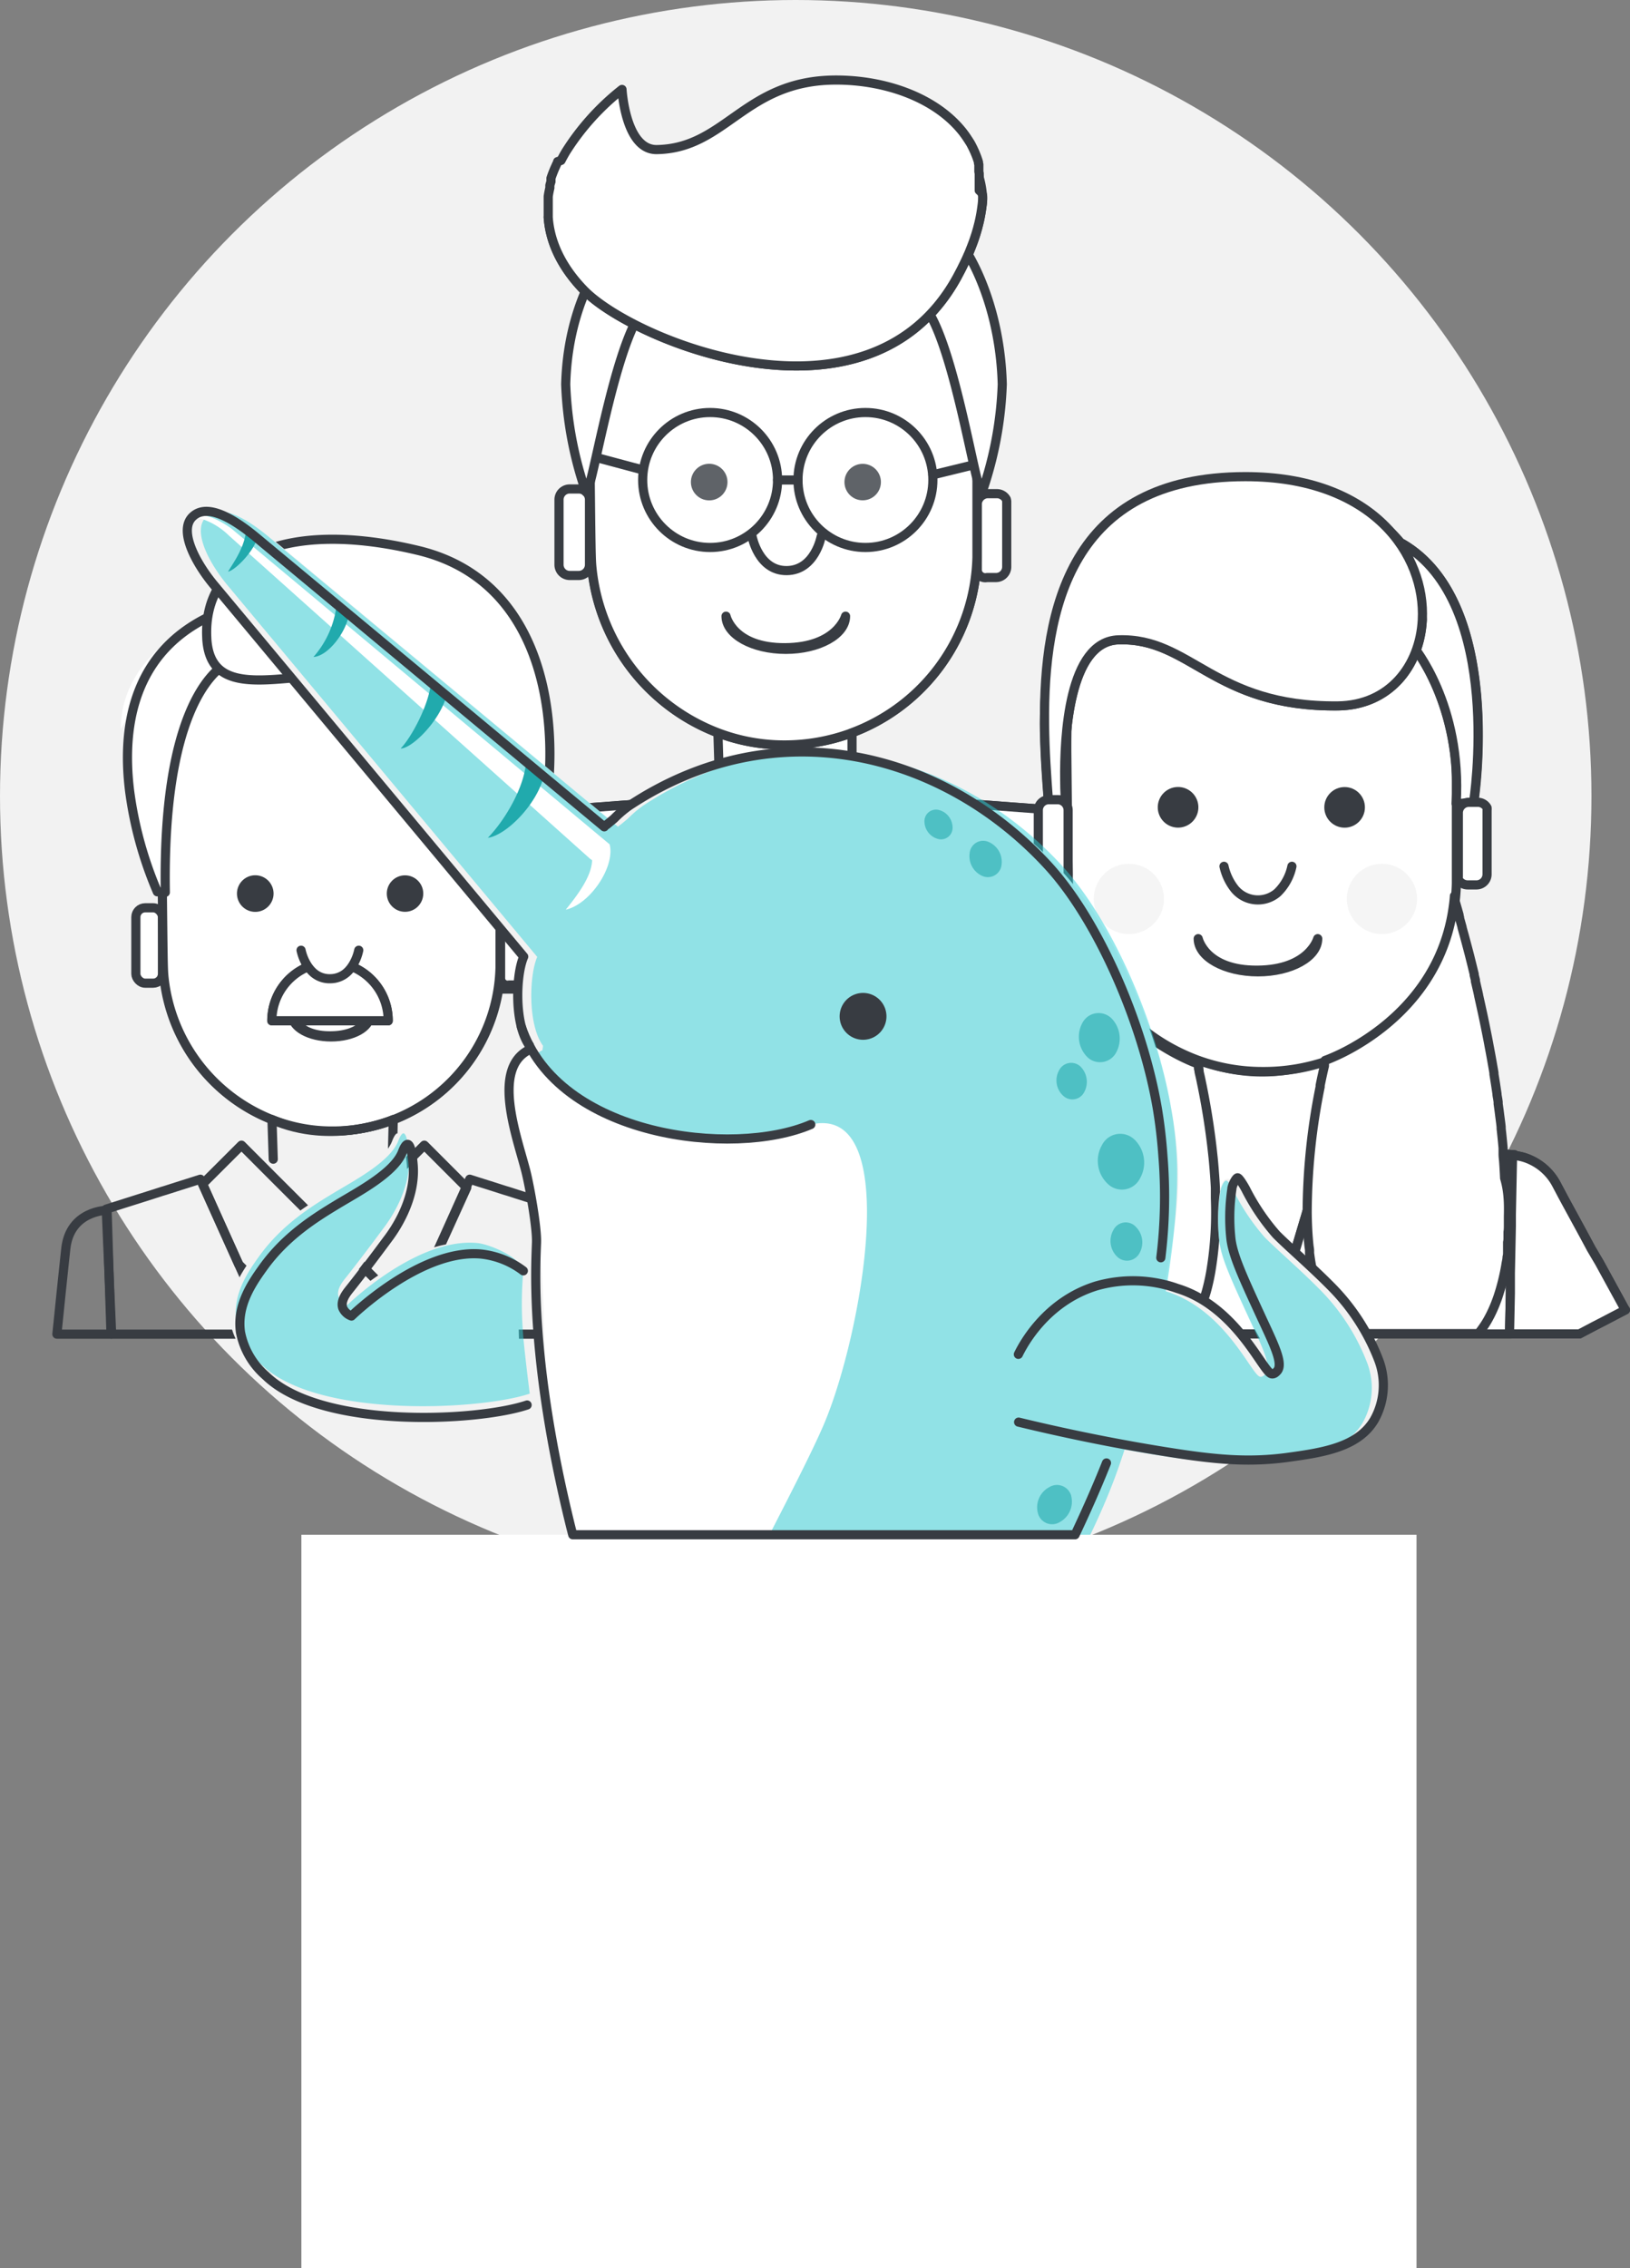 <svg xmlns="http://www.w3.org/2000/svg" viewBox="0 0 267.3 371.81"><rect x="0" y="0" width="267.3" height="371.81" fill="#808080" stroke="none"/><defs><style>.cls-1{isolation:isolate;}.cls-10,.cls-2{fill:#f2f2f2;}.cls-3{mix-blend-mode:multiply;}.cls-13,.cls-4,.cls-9{fill:#fff;}.cls-17,.cls-4,.cls-6{stroke:#383c42;stroke-linecap:round;stroke-linejoin:round;stroke-width:1.5px;}.cls-14,.cls-5,.cls-7{fill:#383c42;}.cls-10,.cls-5{opacity:0.8;}.cls-17,.cls-6,.cls-8{fill:none;}.cls-11,.cls-12{fill:#31d3db;opacity:0.5;}.cls-12,.cls-13,.cls-14,.cls-16,.cls-17{fill-rule:evenodd;}.cls-15{opacity:0.6;}.cls-16{fill:#21aaad;}</style></defs><title>Open Source, For Everyone</title><g class="cls-1"><g id="Layer_2" data-name="Layer 2"><g id="Gnarly_section" data-name="Gnarly section"><circle class="cls-2" cx="130.49" cy="130.49" r="130.49"/><g class="cls-3"><g id="_Group_" data-name="&lt;Group&gt;"><path class="cls-4" d="M110.17,162.11h-8.24l.32-20.51a6.46,6.46,0,0,1,2.47.55c1.55.68,3.32,2.18,3.72,5.54l.06.54v.1C108.76,150.45,109.37,155.54,110.17,162.11Z"/><path class="cls-4" d="M110.11,162.11h-8.28l.42-20.51a6.46,6.46,0,0,1,2.47.55c1.55.68,3.32,2.18,3.72,5.54l.06.54v.1C108.75,150.45,109.35,155.54,110.11,162.11Z"/></g><polygon class="cls-4" points="94.24 159.79 94.1 159.93 91.87 162.11 86.32 162.11 87.23 161.12 87.39 160.93 87.4 160.93 89.67 158.44 90.36 157.68 90.53 157.5 90.65 157.36 93.36 159.2 94.24 159.79"/><path class="cls-4" d="M118,128.82l-.38-12.21v-.15h0l.22.09c10.46,4.51,21,.3,21.82-.06h.06v1.8h0v2.26l0,7.83"/><g id="_Group_2" data-name="&lt;Group&gt;"><polygon class="cls-4" points="128.04 162.11 87.42 162.11 87.4 160.93 87.29 155.55 87.28 155.49 87.04 143.66 86.99 141.11 86.94 138.55 86.94 138.55 86.91 137.21 86.91 136.91 86.89 136.06 86.83 133.14 101.96 132 105.04 131.76 118.03 130.78 118.03 130.79 118.1 130.99 122.52 144.84 123.34 147.39 128.04 162.11"/><polygon class="cls-4" points="171.35 132.68 170.75 162.11 130.19 162.11 139.65 130.32 139.81 130.33 139.81 130.33 142.68 130.54 142.69 130.54 153.29 131.33 155.22 131.48 155.33 131.49 155.9 131.53 156.47 131.57 161.83 131.97 171.35 132.68"/><polygon class="cls-4" points="128.04 162.11 87.42 162.11 87.4 160.93 87.29 155.55 87.28 155.49 87.04 143.66 86.99 141.11 86.94 138.55 86.94 138.55 86.91 137.21 86.91 136.91 86.89 136.06 86.83 133.14 101.96 132 105.04 131.76 118.03 130.78 118.03 130.79 118.1 130.99 122.52 144.84 123.34 147.39 128.04 162.11"/><polygon class="cls-4" points="171.35 132.68 170.75 162.11 130.19 162.11 139.65 130.32 139.81 130.33 139.81 130.33 142.68 130.54 142.69 130.54 153.29 131.33 155.22 131.48 155.33 131.49 155.9 131.53 156.47 131.57 161.83 131.97 171.35 132.68"/></g><path class="cls-4" d="M135.25,144.81l-5.54,17.3h-1.38l0,.09,0-.09-4.95-14.72-.86-2.57,0,0a18.06,18.06,0,0,0,8.69.78A27.2,27.2,0,0,0,135.25,144.81Z"/><g id="_Group_3" data-name="&lt;Group&gt;"><path class="cls-4" d="M87.62,162.11H72.79L68,159.64l0,0,0-.07,2.22-4,.37-.67h0l.65-1.19.07-.12.05-.09.05-.1.24-.45.93-1.7.82-1.5c2.3-4.22,4.76-8.74,6.09-11.26a9.46,9.46,0,0,1,3.19-3.57l.05,0h0A8.77,8.77,0,0,1,87,133.41l.05,2.62,0,.82v.3l0,1.79,0,1.9.06,3,.36,17.29Z"/><path class="cls-4" d="M87.62,162.11H72.79L68,159.64l0,0,0-.07,2.22-4,.37-.67h0l.65-1.19.07-.12.05-.09.05-.1.24-.45.93-1.7.82-1.5c2.3-4.22,4.76-8.74,6.09-11.26a9.46,9.46,0,0,1,3.19-3.57l.05,0h0A8.77,8.77,0,0,1,87,133.41l.05,2.62,0,.82v.3l0,1.79,0,1.9.06,3,.36,17.29Z"/></g><g id="_Group_4" data-name="&lt;Group&gt;"><path class="cls-4" d="M170.54,162.11h14.82l4.75-2.47,0,0,0-.07-2.22-4-.37-.67h0l-.65-1.19-.07-.12-.05-.09-.05-.1-.24-.45-.93-1.7-.82-1.5c-2.3-4.22-4.76-8.74-6.09-11.26a9.46,9.46,0,0,0-3.19-3.57l-.05,0h0a8.77,8.77,0,0,0-4.25-1.42l-.05,2.62,0,.82v.3l0,1.79,0,1.9-.06,3-.36,17.29Z"/><path class="cls-4" d="M170.54,162.11h14.82l4.75-2.47,0,0,0-.07-2.22-4-.37-.67h0l-.65-1.19-.07-.12-.05-.09-.05-.1-.24-.45-.93-1.7-.82-1.5c-2.3-4.22-4.76-8.74-6.09-11.26a9.46,9.46,0,0,0-3.19-3.57l-.05,0h0a8.77,8.77,0,0,0-4.25-1.42l-.05,2.62,0,.82v.3l0,1.79,0,1.9-.06,3-.36,17.29Z"/></g><path class="cls-4" d="M160.26,69l-.05-1s0,23.13,0,23.38a31.54,31.54,0,0,1-20.75,28.83h0a31.76,31.76,0,0,1-10.88,1.91,30.57,30.57,0,0,1-10.89-2A32.38,32.38,0,0,1,97.08,93.43c-.17-1.75-.18-1.28-.41-23.63l0-.54c0-17.69,2.39-41.89,31.89-42.51C157.87,26.13,160.26,51.33,160.26,69Z"/><path class="cls-4" d="M165.09,82.24V92.91a1.76,1.76,0,0,1-1.76,1.76h-1.48a1.31,1.31,0,0,1-1.59-1.32V82.68A1.76,1.76,0,0,1,162,80.92h1.48a1.76,1.76,0,0,1,1.54.91A1.67,1.67,0,0,1,165.09,82.24Z"/><path class="cls-4" d="M96.67,81.9V92.57a1.76,1.76,0,0,1-1.76,1.76H93.43a1.76,1.76,0,0,1-1.76-1.76V81.9a1.75,1.75,0,0,1,1.76-1.75h1.48A1.76,1.76,0,0,1,96.67,81.9Z"/><path class="cls-4" d="M139.46,120.2a31.54,31.54,0,0,0,20.75-28.83c0-.26,0-23.38,0-23.38l.05,1c0-17.69-2.18-42.07-31.47-42.07C98.46,27,96.7,51.57,96.7,69.26l0,.54c.22,22.35.23,21.88.41,23.63a32.38,32.38,0,0,0,20.61,26.68,30.57,30.57,0,0,0,10.89,2,31.76,31.76,0,0,0,10.88-1.91Z"/><path class="cls-4" d="M106.41,49.76C101,53.83,97,81.58,96.1,80.63a.33.33,0,0,1-.06-.11A60.48,60.48,0,0,1,92.77,63c.41-15.8,8.58-24.24,10.25-25.81l.3-.27a5.35,5.35,0,0,0-.24,1,13.41,13.41,0,0,0,.85,5.56C104.69,45.82,105.76,48.15,106.41,49.76Z"/><path class="cls-4" d="M164.36,63a60.45,60.45,0,0,1-3.27,17.56c-.78,2.34-4.82-27-10.3-31.18,1.2-3,3.75-8,3.27-11.43a5.51,5.51,0,0,0-.24-1s-4.54.26.31-.09C156.4,36.63,163.94,47.16,164.36,63Z"/><path class="cls-4" d="M161.14,32.53c0,.61-.1,1.23-.19,1.87l-.06.38q-.15.92-.38,1.87l-.11.42-.1.39-.14.48-.13.44-.22.67q-.15.45-.32.9l-.09.23c-.11.3-.24.61-.36.92s-.19.47-.3.7c-.2.47-.42.95-.66,1.43l-.36.73-.25.49-.53,1c-14.47,26.33-53,10.47-61.13,2.16-2.53-2.58-5.55-6.7-5.91-12A19.28,19.28,0,0,1,92.77,27l.2-.34a41.11,41.11,0,0,1,9-9.9s.92,9.86,5.7,9.86c10.93,0,14-11.7,29.41-11.4,7.66.15,15.36,2.58,19.92,7.53l.48.54A15.35,15.35,0,0,1,161.14,32.53Z"/><path class="cls-4" d="M161.14,32.53c0,.61-.1,1.23-.19,1.87l-.06.38q-.15.92-.38,1.87l-.11.42-.1.39-.14.48-.13.44-.22.67q-.15.45-.32.9l-.09.23c-.11.3-.24.61-.36.92s-.19.47-.3.7c-.2.47-.42.95-.66,1.43l-.36.73-.25.49-.53,1c-14.47,26.33-53,10.47-61.13,2.16-2.53-2.58-5.55-6.7-5.91-12,0-.4,0-.8,0-1.21,0,0,0-.08,0-.11s0,0,0,0,0-.12,0-.18,0-.11,0-.16,0-.06,0-.09v-.08s0-.09,0-.14v-.09s0-.07,0-.1v-.17s0-.08,0-.13v-.21c0-.1,0-.19,0-.29l0-.14,0-.14v-.17q.1-.69.27-1.4l0-.14,0-.14,0-.13c.05-.2.11-.41.18-.62l0-.12,0-.14,0-.15,0-.15c.18-.54.39-1.08.63-1.64l.07-.15.1-.22.06-.14.09-.19.07-.14.08-.16,0-.09L92,26.3l.08-.15.08-.15c.19-.36.39-.72.61-1.09A40.44,40.44,0,0,1,102,14.66s.55,9.93,5.7,9.86c11.38-.18,14.39-11.4,29.41-11.4,7.93,0,15.91,2.76,20.4,8.07l.11.13h0l.11.13.11.14.1.13h0l.1.13.2.27.09.13.1.14.07.1.05.08.06.09.09.14.08.12,0,0,.08.12.09.15.06.09.06.09.06.1.16.29.07.14.09.18.07.13.07.15.07.15.07.15.07.15.07.16.07.17.06.15.13.32c.06.16.12.32.17.48l.06.17.1.33,0,.17.06.21,0,.13,0,.15,0,.19,0,.17,0,.22,0,.13,0,.17v0l.06.31,0,.18,0,.17v0l0,.17,0,.18,0,.16,0,.21v.15l0,.19v.19c0,.08,0,.15,0,.23v.17s0,.07,0,.11,0,.09,0,.14,0,.09,0,.14,0,.1,0,.15,0,0,0,.06,0,.11,0,.17C161.17,31.68,161.16,32.1,161.14,32.53Z"/><path class="cls-4" d="M128.28,162.11h0l0,.09Z"/><circle class="cls-5" cx="141.47" cy="79.02" r="2.99"/><circle class="cls-5" cx="116.3" cy="79.02" r="3"/><path class="cls-6" d="M138.66,101c0,3-4.39,5.44-9.8,5.44s-9.8-2.44-9.8-5.44c0,0,1.15,5.23,9.69,5.17S138.66,101,138.66,101Z"/><path class="cls-4" d="M218.06,217.43a13.07,13.07,0,0,1-1.38,1.23H203l-.58-.34a25.65,25.65,0,0,1-4.69-3.62l0-1.48h0l-.8-25.56-.1-3.16-.21-6.78-.1-3.17,0-.77v-.16l.57.24q1,.43,2.09.75h0a27.76,27.76,0,0,0,12.6.68,28.12,28.12,0,0,0,6.09-1.67v1.72h0v2.2l0,9.46v.6l.14,28.6v.09h0Z"/><path class="cls-4" d="M218.06,216.22h0l0,0h0a13.14,13.14,0,0,1-3.16,2.4H203.23l-.77-.34a23.19,23.19,0,0,1-4.84-3l0-1.67h0l-.71-26.17-.07-2.74-.19-7-.09-3.16,0-.77v-.16l.57.24q1,.43,2.09.75h0a27.76,27.76,0,0,0,12.6.68,28.12,28.12,0,0,0,6.09-1.67v1.72h0v2.2l0,9.46v.61Z"/><g id="_Group_5" data-name="&lt;Group&gt;"><polygon class="cls-4" points="248.39 189.29 248.19 199.17 248.18 199.63 248.18 199.63 248.13 202.24 248.06 205.74 248 208.54 247.97 210.07 247.93 211.84 247.81 217.95 247.8 218.07 247.8 218.12 247.79 218.66 246.91 218.66 246.76 218.66 246.63 218.66 246.63 218.66 208.35 218.66 214.25 198.82 214.25 198.81 217.76 187 217.79 187.01 217.91 187.02 217.92 187.02 229.37 187.87 232.23 188.09 242.41 188.84 247.04 189.19 247.04 189.19 248.39 189.29"/><path class="cls-4" d="M206.84,218.65h-32.5c-.32-.07-.36.11-.67,0h-6.36l-.14-6.92h0l-.1-5,0-1.21h0l-.22-11h0l0-1.64h0l-.07-3.17.28,0h0l6.59-.5,5.9-.45.37,0H180l3.33-.25,1.48-.11,7.58-.57h.21l3.67-.28.58,0h0l.06.2,2.82,8.82h0l1.46,4.56.8,2.49,3.57,11.18Z"/><polygon class="cls-4" points="248.39 189.29 248.19 199.17 248.18 199.63 248.18 199.63 248.13 202.24 248.06 205.74 248 208.54 247.97 210.07 247.93 211.84 247.81 217.95 247.8 218.07 247.8 218.12 247.79 218.66 246.91 218.66 246.76 218.66 246.76 218.66 246.63 218.66 208.35 218.66 214.25 198.82 214.25 198.81 217.76 187 217.79 187.01 217.91 187.02 217.92 187.02 229.37 187.87 232.23 188.09 242.41 188.84 247.04 189.19 247.04 189.19 248.39 189.29"/></g><g id="_Group_6" data-name="&lt;Group&gt;"><path class="cls-4" d="M266.55,214.71l-.87.45-.15.08-.71.37-2.22,1.16h0l-.28.14-.89.46L259,218.65H247.56v-.81l.12-5.86,0-1.77,0-1.53.06-2.82.1-4.85,0-1.45h0v-.45l.2-9.73h0a8.18,8.18,0,0,1,3.09.81h0a9,9,0,0,1,4.14,4l1.06,2c1.27,2.36,3,5.48,4.6,8.49L262.3,207l.19.35,3.7,6.76h0l.17.31Z"/><path class="cls-4" d="M266.55,214.71l-.87.45-.15.08-.71.37-2.22,1.16h0l-.28.14-.89.46L259,218.65H247.56v-.81l.12-5.86,0-1.77,0-1.53.06-2.82.1-4.85,0-1.45h0v-.45l.2-9.73h0a8.18,8.18,0,0,1,3.09.81h0a9,9,0,0,1,4.14,4l1.06,2c1.27,2.36,3,5.48,4.6,8.49L262.3,207l.19.35,3.7,6.76h0l.17.31Z"/></g><g id="_Group_7" data-name="&lt;Group&gt;"><path class="cls-4" d="M148.23,214.71l.87.45.15.08.71.37,2.22,1.16h0l.28.14.89.46,2.47,1.28h11.41v-.81l-.12-5.86,0-1.77,0-1.53-.06-2.82-.1-4.85,0-1.45h0v-.45l-.2-9.73h0a8.18,8.18,0,0,0-3.09.81h0a9,9,0,0,0-4.14,4l-1.06,2c-1.27,2.36-3,5.48-4.6,8.49L152.48,207l-.19.35-3.7,6.76h0l-.17.31Z"/><path class="cls-4" d="M148.23,214.71l.87.45.15.08.71.37,2.22,1.16h0l.28.14.89.46,2.47,1.28h11.41v-.81l-.12-5.86,0-1.77,0-1.53-.06-2.82-.1-4.85,0-1.45h0v-.45l-.2-9.73h0a8.18,8.18,0,0,0-3.09.81h0a9,9,0,0,0-4.14,4l-1.06,2c-1.27,2.36-3,5.48-4.6,8.49L152.48,207l-.19.35-3.7,6.76h0l-.17.31Z"/></g><g id="_Group_8" data-name="&lt;Group&gt;"><path class="cls-4" d="M184.83,188.18v.18c0,1-.27,6.43-.41,13.78,0,1.85-.06,3.83-.08,5.9,0,2.56,0,5.25,0,8,0,.86,0,1.74,0,2.61h-3.54v-.21c0-.64,0-1.28,0-1.93s0-1.34,0-2c0-.11,0-.21,0-.32,0-2,0-4.09,0-6.18,0-1.91.08-3.84.17-5.78q.05-1.23.12-2.46l0-.61,0-.31c0-.41,0-.81.07-1.22l.05-.76.05-.75c.18-2.48.41-4.95.7-7.37l1.34-.26Z"/><path class="cls-4" d="M184.83,188.18v.18c0,1-.27,6.43-.41,13.78,0,1.85-.06,3.83-.08,5.9,0,2.56,0,5.25,0,8,0,.86,0,1.74,0,2.61h-3.54v-.21c0-.64,0-1.28,0-1.93s0-1.34,0-2c0-.11,0-.21,0-.32,0-2,0-4.09,0-6.18,0-1.91.08-3.84.17-5.78q.05-1.23.12-2.46l0-.61,0-.31c0-.41,0-.81.07-1.22l.05-.76.05-.75c.18-2.48.41-4.95.7-7.37l1.34-.26Z"/></g><g id="_Group_9" data-name="&lt;Group&gt;"><path class="cls-4" d="M233.37,207.25c-.12,4.31-.44,8.25-.77,11.4h-3.35c.34-3.62.51-7.53.57-11.31.14-9-.32-17.33-.45-19.48l0-.54,2.84.38.06.37A99.62,99.62,0,0,1,233.37,207.25Z"/><path class="cls-4" d="M233.37,207.25c-.12,4.31-.44,8.25-.77,11.4h-3.35c.34-3.62.51-7.53.57-11.31.14-9-.32-17.33-.45-19.48l0-.54,2.84.38.06.37A99.62,99.62,0,0,1,233.37,207.25Z"/></g><path class="cls-4" d="M238.88,122.29l-.05-1s0,23.23,0,23.5a31.68,31.68,0,0,1-20.85,29h0A31.88,31.88,0,0,1,207,175.64a30.76,30.76,0,0,1-10.94-2,32.53,32.53,0,0,1-20.71-26.81c-.18-1.76-.19-1.29-.41-23.74l0-.54c0-17.78,2.41-41.84,32-42.71C234.25,79,238.88,104.51,238.88,122.29Z"/><path class="cls-4" d="M241.69,131.51l-1.54.11-1.31.09c.92-16.24-7-25.74-7-25.74a19.7,19.7,0,0,0,.52-9.63A26.67,26.67,0,0,0,230,89.12C246.81,98.92,241.69,131.51,241.69,131.51Z"/><path class="cls-4" d="M231.79,106s8,9.5,7,25.74l2.85-.2S246.81,98.92,230,89.12C230,89.12,234.55,97.7,231.79,106Z"/><path class="cls-4" d="M233.24,101.61c-.4,7.55-5.39,14-13.86,14.1-20.43.2-24.11-11.25-36-10.83-8.15.29-8.87,15.94-8.78,22.95,0,1.3,0,2.44,0,3.32l-2.71-.07c-.28-3.73-.59-8-.63-12.5.17-18.08,5.17-38.47,32.93-38.47,12.16,0,20.16,4.32,24.62,10A20.41,20.41,0,0,1,233.24,101.61Z"/><path class="cls-4" d="M233.24,101.61c-.4,7.55-5.39,14-13.86,14.1-20.43.2-24.11-11.25-36-10.83-8.15.29-8.87,15.94-8.78,22.95,0,2,.12,3.33.12,3.33h-.09l-2.71-.07c-.28-3.73-.59-8-.63-12.5-.17-18.54,4.14-40.46,32.93-40.46C225.2,78.12,233.8,90.95,233.24,101.61Z"/><path class="cls-4" d="M243.86,132.81v10.5a1.74,1.74,0,0,1-1.73,1.74h-1.46a1.73,1.73,0,0,1-1.52-.91,1.75,1.75,0,0,1,0-.39V133.24a1.73,1.73,0,0,1,1.73-1.73h1.46a1.73,1.73,0,0,1,1.52.89A1.63,1.63,0,0,1,243.86,132.81Z"/><path class="cls-4" d="M175.16,132.81v10.5a1.74,1.74,0,0,1-1.73,1.74H172a1.73,1.73,0,0,1-1.73-1.74v-10.5a1.73,1.73,0,0,1,1.73-1.73h1.46A1.73,1.73,0,0,1,175.16,132.81Z"/><circle class="cls-7" cx="220.5" cy="132.34" r="3.33"/><path class="cls-7" d="M193.19,129a3.33,3.33,0,1,1-3.33,3.33A3.33,3.33,0,0,1,193.19,129Z"/><path class="cls-4" d="M174.76,149"/><path class="cls-4" d="M171.63,218.65l-.11-.15-.31-.46a17.84,17.84,0,0,1-.93-1.61,23.49,23.49,0,0,1-1.42-3.47l-.12-.38q-.32-1-.58-2.15l-.12-.54h0c-.05-.25-.11-.51-.16-.77s-.12-.63-.18-1l-.08-.45,0-.1-.07-.45,0-.15c0-.23-.07-.47-.1-.7h0l0-.31,0-.15,0-.42h0l0-.17c0-.36-.08-.73-.11-1.09s-.06-.74-.09-1.11h0V203l0-.42c0-.58-.07-1.16-.09-1.75q0-1.17-.05-2.38a.05.05,0,0,0,0,0c0-.22,0-.44,0-.66,0-.66,0-1.34,0-2,0,0,0,0,0-.06h0q0-.38,0-.76t0-.76s0,0,0-.07l0-.45c0-.32,0-.64,0-1s0-.85.08-1.28l0-.64q0-.65.1-1.3l0-.39,0-.39c0-.37.07-.73.1-1.1s.07-.73.11-1.1h0c0-.37.08-.73.12-1.1q.09-.82.19-1.65.13-1.1.28-2.19l.07-.55.08-.54.16-1.09q.27-1.82.57-3.61h0l.08-.49.08-.49.19-1.06,0-.09,0-.12.1-.52,0-.19.09-.48.09-.49.17-.92,0-.11.26-1.31q.16-.81.32-1.6.23-1.09.45-2.15l.19-.89.28-1.26v-.05l.14-.63.05-.23.1-.42v0l.18-.79c.11-.47.22-.93.33-1.39l.15-.63.12-.5h0c.35-1.41.68-2.74,1-3.94l.06-.22.42-1.59.12-.46.1-.36.06-.23.16-.57.07-.24,0-.16.06-.23,0-.12,0-.12q.27-1,.48-1.69l0-.13.23-.79,0-.09v0l0-.11v0l0-.12.05-.18,0-.11.07-.22h0l0-.09h0a.32.32,0,0,0,0,.05h0a31.2,31.2,0,0,0,.46,3.41h0c3.19,16.71,18.75,23,20.57,23.68h0l.17.06h0l.12.5,0,.08,0,.18.1.44,0,.13c.11.47.24,1,.38,1.73l.15.71.07.36h0c.48,2.4,1.05,5.68,1.49,9.39l.05.45c.05.45.1.9.15,1.36s.09.93.13,1.4.06.69.08,1c.07.86.13,1.74.17,2.63,0,.18,0,.36,0,.53,0,.38,0,.76,0,1.15a58.19,58.19,0,0,1-.77,12.1c-.06.32-.12.65-.19,1h0l-.12.55-.06.27-.13.54h0q-.1.4-.21.8h0q-.15.53-.31,1l-.21.63h0l0,.13-.11.29h0l-.08.21a21.31,21.31,0,0,1-1.55,3.26l-.26.43h0l-.27.42h0l-.28.41-.25.34Z"/><path class="cls-4" d="M247.36,199.43c0,.15,0,.3,0,.46h0v.4l0,.43s0,.07,0,.11c0,.38,0,.75-.06,1.12,0,.14,0,.29,0,.43l0,.42c0,.28,0,.56-.07.83l0,.41,0,.19c0,.14,0,.28,0,.43l0,.15h0l0,.4,0,.22q0,.32-.09.64c0,.35-.1.7-.16,1.05v0l-.07.44q-.24,1.35-.56,2.61h0c-.19.74-.39,1.45-.62,2.14l-.08.25h0l-.17.48-.27.71c-.09.23-.19.46-.29.69a20,20,0,0,1-1.05,2.09h0c-.18.31-.37.61-.57.9s-.56.8-.86,1.17H219.73l-.24-.29a16.77,16.77,0,0,1-1.43-2.05h0l0-.06h0c-.28-.47-.54-1-.78-1.47l-.22-.46h0c-.1-.22-.2-.44-.29-.67l0-.08q-.29-.7-.53-1.44h0l-.17-.51-.08-.26c-.07-.24-.14-.47-.21-.72-.2-.72-.38-1.46-.53-2.21l-.06-.28c-.18-.88-.32-1.78-.44-2.7l0-.39h0c0-.25-.06-.51-.09-.77-.19-1.79-.28-3.63-.3-5.47a104.92,104.92,0,0,1,2.13-20.63l0-.22h0c.28-1.4.53-2.49.7-3.2l0-.14,0-.18,0-.08.11-.43,0-.07.51-.19a33.36,33.36,0,0,0,4-1.93h0c5.64-3.18,14.79-10.23,16.52-23.14h0c.08-.56.14-1.12.18-1.7h0l0,.08v0l.07.23h0l0,.1.05.17,0,.12v0l0,.11v0l0,.09c.15.49.34,1.16.58,2l.06.22,0,.12.08.29,0,.12.06.22.15.53.2.71,0,.08.06.21.08.3.13.46.09.32q.24.89.5,1.87l.14.53.1.38.09.34q.27,1.06.55,2.21l.06.25.19.76,0,.16.1.4.1.4,0,.2.23,1v0l.15.64.14.63v.05l.18.81q.15.66.29,1.32l.1.45.1.45q.3,1.4.59,2.86.19.93.37,1.88l.09.5q.25,1.28.48,2.59l.09.52.12.68.11.65h0v0l0,.21.09.55.16,1,.17,1.13.08.54c0,.3.09.6.13.91l.06.42,0,.3c.05.36.1.72.15,1.08s.09.72.14,1.09l.07.54.07.54.06.54V185c.12,1.07.23,2.13.32,3.2,0,.17,0,.33,0,.49l0,.49c0,.39.06.79.09,1.18q.1,1.39.16,2.76C247.39,195.28,247.41,197.39,247.36,199.43Z"/><path class="cls-6" d="M216.09,153.86c0,3-4.39,5.44-9.8,5.44s-9.8-2.44-9.8-5.44c0,0,1.15,5.23,9.69,5.17S216.09,153.86,216.09,153.86Z"/><path class="cls-4" d="M82.09,139.1l0-.9s0,20.17,0,20.39A27.5,27.5,0,0,1,64,183.73h0a27.69,27.69,0,0,1-9.49,1.67A26.65,26.65,0,0,1,45,183.65a28.23,28.23,0,0,1-18-23.26c-.15-1.52-.16-1.12-.35-20.6l0-.47c0-15.43,2.08-36.52,27.8-37.07C80,101.7,82.09,123.67,82.09,139.1Z"/><path class="cls-4" d="M86.3,150.63v9.3a1.53,1.53,0,0,1-1.53,1.53H83.48a1.14,1.14,0,0,1-1.39-1.15V151a1.53,1.53,0,0,1,1.53-1.53h1.29a1.53,1.53,0,0,1,1.34.79A1.46,1.46,0,0,1,86.3,150.63Z"/><rect class="cls-4" x="22.28" y="148.8" width="4.36" height="12.36" rx="1.53" ry="1.53"/><path class="cls-4" d="M64,183.73A27.5,27.5,0,0,0,82,158.59c0-.22,0-20.39,0-20.39l0,.9c0-15.43-1.9-36.68-27.44-36.68-26.44,0-28,21.46-28,36.89l0,.47c.19,19.49.2,19.08.35,20.6a28.23,28.23,0,0,0,18,23.26,26.65,26.65,0,0,0,9.49,1.75A27.69,27.69,0,0,0,64,183.73Z"/><path class="cls-6" d="M64.33,190l.16-6.49s-10,4.38-19.89,0l.21,6.5"/><polygon class="cls-8" points="76.54 194.67 71.49 205.79 71.49 205.79 64.58 212.69 62.21 210.32 62.28 210.25 54.67 202.63 64 193.29 69.58 187.71 76.54 194.67"/><polygon class="cls-8" points="62.21 210.32 58.26 214.28 54.59 217.94 50.77 214.13 46.97 210.32 54.59 202.7 62.21 210.32"/><polygon class="cls-8" points="54.51 202.63 46.89 210.25 46.97 210.32 44.59 212.69 39.15 207.25 33.22 194.08 39.6 187.71 45.17 193.29 54.51 202.63"/><polygon class="cls-6" points="39.15 207.25 44.59 212.69 46.97 210.32 54.59 202.7 54.51 202.63 52.07 200.18 45.17 193.29 39.6 187.71 33.22 194.08 39.15 207.25"/><polygon class="cls-6" points="71.49 205.79 64.58 212.69 62.21 210.32 54.59 202.7 54.67 202.63 57.43 199.86 64 193.29 69.58 187.71 74.08 192.21 76.54 194.67 71.49 205.79"/><polygon class="cls-6" points="54.67 202.8 62.28 210.42 62.21 210.49 58.26 214.45 54.59 218.11 50.77 214.3 46.97 210.49 46.89 210.42 54.51 202.8 54.59 202.72 54.67 202.8"/><g id="_Group_10" data-name="&lt;Group&gt;"><path class="cls-6" d="M18.2,218.69H9.33c.55-5.39,1-9.76,1.27-12.25.09-.84.16-1.46.2-1.85.72-6.15,6.66-6.21,6.76-6.21h0l.27,8.59Z"/></g><g id="_Group_11" data-name="&lt;Group&gt;"><g id="_Group_12" data-name="&lt;Group&gt;"><path class="cls-8" d="M44.3,218.69H18.36L17.91,207l-.35-8.84-.13.23h0v-.2l7.57-2.4,1.55-.49.57-.18,2.42-.77,1.87-.59,1-.32h.05l.43-.13.36.79.68,1.51h0l.21.47,5,11.19.32.7Z"/></g></g><polygon class="cls-6" points="44.3 218.69 18.31 218.69 17.8 206.98 17.43 198.38 17.43 198.38 17.42 198.19 24.99 195.79 26.54 195.29 27.11 195.12 29.52 194.35 31.39 193.76 32.39 193.44 32.44 193.43 32.86 193.29 33.22 194.08 33.9 195.59 33.9 195.59 34.11 196.06 36.38 201.11 39.15 207.25 39.46 207.95 44.3 218.69"/><g id="_Group_13" data-name="&lt;Group&gt;"><path class="cls-6" d="M91.63,218.69h8.87c-.55-5.39-1-9.76-1.27-12.25-.09-.84-.16-1.46-.2-1.85-.72-6.15-6.66-6.21-6.76-6.21h0L92,207Z"/></g><g id="_Group_14" data-name="&lt;Group&gt;"><g id="_Group_15" data-name="&lt;Group&gt;"><path class="cls-8" d="M65.6,218.69H91.53L92,207l.35-8.84.13.23h0v-.2l-7.57-2.4-1.55-.49-.57-.18-2.42-.77-1.87-.59-1-.32h-.05l-.43-.13-.36.79L76,195.59h0l-.21.47-5,11.19-.32.7Z"/></g></g><polygon class="cls-6" points="65.6 218.69 91.58 218.69 92.09 206.98 92.47 198.38 92.47 198.38 92.48 198.19 84.91 195.79 83.36 195.29 82.79 195.12 80.38 194.35 78.5 193.76 77.51 193.44 77.46 193.43 77.03 193.29 76.68 194.08 76 195.59 76 195.59 75.79 196.06 73.52 201.11 70.75 207.25 70.44 207.95 65.6 218.69"/><circle class="cls-7" cx="66.42" cy="146.47" r="2.99"/><path class="cls-7" d="M41.86,143.47a3,3,0,1,1-3,3A3,3,0,0,1,41.86,143.47Z"/><path class="cls-9" d="M34.15,104.15l.14-3.09s-14.47,5.48-14.47,18.41l2.25-3.94Z"/><path class="cls-6" d="M60.66,166.43c0,2-2.85,3.54-6.37,3.54s-6.37-1.58-6.37-3.54c0,0,.75,3.4,6.29,3.36S60.66,166.43,60.66,166.43Z"/><path class="cls-4" d="M38.16,108.24a4.06,4.06,0,0,0-.89.4c-2.71,1.54-10.63,8.55-10.16,37.63l-1.31-.09a62.56,62.56,0,0,1-4.55-16.56c-1.33-10.85.62-24,15.6-29.62a6.74,6.74,0,0,0-.55,2.69,8.31,8.31,0,0,0,.24,2.11A10.09,10.09,0,0,0,38.16,108.24Z"/><path class="cls-4" d="M90.17,124.49c-.22,13.17-4.91,24.5-8.35,22.32a25.8,25.8,0,0,1-.22-3.27c0-1.52,0-3.14,0-4.84.08-8.83-.68-19.59-16.59-26.55-12-5.25-30.35,5.62-31.1-7.49,0,0,0-.07,0-.1-.68-13,12.53-19.64,34.67-14.33C85.54,94.29,90.4,110.44,90.17,124.49Z"/><line class="cls-4" x1="43.56" y1="218.69" x2="65.6" y2="218.69"/><circle class="cls-6" cx="116.45" cy="78.68" r="11.06"/><circle class="cls-6" cx="141.92" cy="78.68" r="11.06"/><path class="cls-6" d="M134.67,87.92s-1,5.56-5.65,5.61-5.69-5.61-5.69-5.61"/><circle class="cls-10" cx="185.12" cy="147.35" r="5.76"/><circle class="cls-10" cx="226.62" cy="147.35" r="5.76"/><path class="cls-4" d="M211.86,142a8.41,8.41,0,0,1-2.38,4.33h0a4.92,4.92,0,0,1-7.09-.73h0a9.13,9.13,0,0,1-1.67-3.6"/><g id="_Group_16" data-name="&lt;Group&gt;"><g id="_Group_17" data-name="&lt;Group&gt;"><path class="cls-4" d="M63.66,167.33H44.57a9.55,9.55,0,0,1,6-8.87c3.41,3.41,7.09,0,7.09,0A9.55,9.55,0,0,1,63.66,167.33Z"/><path class="cls-4" d="M50.58,158.45a9.55,9.55,0,0,0-6,8.87H63.66a9.55,9.55,0,0,0-6-8.89S54,161.86,50.58,158.45Z"/></g></g><path class="cls-4" d="M58.83,155.76a7.79,7.79,0,0,1-1,2.48l-.08.12h0a5.26,5.26,0,0,1-.41.55h0a4.16,4.16,0,0,1-2.44,1.45h0a4.4,4.4,0,0,1-.76.07,4,4,0,0,1-3-1.23,5.71,5.71,0,0,1-.84-1.09l-.06-.1q-.15-.26-.27-.51a7.85,7.85,0,0,1-.6-1.74"/></g><path class="cls-2" d="M85.19,222.87l-.37-14.56c-.53-2.34-5.66-4.37-7.5-4.55-9.93-1-21.36,10.15-21.36,10.15a3.43,3.43,0,0,1-.83-.49,5.39,5.39,0,0,1,1.16-2.1s2.31-2.87,6.22-8.16c1-1.3,4.58-6.31,4.22-12-.05-.87-.29-3.25-.83-3.54-.15-.92-.38-1.81-.73-1.84s-.77,1-.86,1.25c-1.32,3.41-7.23,6.5-10.51,8.48-3.54,2.14-8.51,5.15-12.3,10.42-1.82,2.53-4.39,6.22-3.74,10.65a10,10,0,0,0,.84,2.78,13.16,13.16,0,0,0,3.91,6.13c9.1,8.87,34.8,7.54,42.89,4.82l0-1.7.53-.16S85.51,225.68,85.19,222.87Z"/><path class="cls-2" d="M226.06,222.89a34.67,34.67,0,0,0-7.92-12.16c-3.3-3.32-6.79-6.3-8.87-8.39a35.75,35.75,0,0,1-4.91-7.23c-.15-.33-1-2.15-1.45-2.06-.11,0-.27.24-.43.52-.18-.38-1.07-.35-1.47-.27s-.88,1.31-.92,1.86a31.9,31.9,0,0,0-.17,8c.28,2.72,1.82,6.09,4.87,12.71,2.17,4.71,3.89,6.21,2.7,7.4a1.71,1.71,0,0,1-.43.33c-1.59-2.28-4.25-6.52-8.45-9.57a19.73,19.73,0,0,0-7.44-4.33c1.13-6.84,2.36-12.23,2-19.12a63.92,63.92,0,0,0-.89-7.62c-2.43-14.35-9.85-31.19-18-40-16.8-18.24-44.83-28.45-69.29-12.26a18.46,18.46,0,0,0-2.41,2.06,12.69,12.69,0,0,0-1.34,1.09,1.57,1.57,0,0,0-.27.25l-1,.26L43.49,87.4c-4.73-3.9-8.29-5.11-10.24-3.16-.31.31,0-.78-.11-.36a3,3,0,0,0-1.61.85c-2.27,2.28.55,7.61,3.73,11.37l50.61,60.7c-1,2.3-1.39,7.56-.39,11.47h0v0a9.26,9.26,0,0,0,1.29,3l0,.09c-.09.69,0,0-.09.71-.33-.44-1.13,0-1.79,1.45-2.53,3.17-1.28,9.07,0,13.95.32,1.38.72,2.85,1.23,4.43.63,2.47,1.84,9.17,1.76,11.72-.11,3.63-.9,16.06,3.61,37.84,3.16,17.37,8.92,31.84,14.08,43.59a41.57,41.57,0,0,0,10.28,14.05,175.19,175.19,0,0,0,14.74,16.54,11.55,11.55,0,0,1,3.81,6c.69,3.47-.94,6.47-2.34,9-7.7,13.74-10.51,15.8-12.34,22.31-1.44,5.11-1.69,10.83-.87,11.05.33.09.75-.78,1.65-2l.31-.43c.08.29.17.47.3.51.33.09.75-.78,1.65-2a27.34,27.34,0,0,1,2.09-2.69c.36-.25.75-.5,1.18-.76,9.21-5.45,13.85-8,19.81-12.62a18,18,0,0,0,1.64-1.48l.62-.48c.44-.34.83-.7,1.2-1,1.75,1.29,22.41,16.24,42.58,15.7,4.3-.11,8.33-.91,8.35-1.69,0-.27-.47-.45-1.27-.7,2.07-.33,3.52-.8,3.53-1.26,0-.73-3.57-.8-7.77-3.52a28.59,28.59,0,0,1-4.26-3.36c-11.44-10.76-21-18.07-29.35-20.73a40.83,40.83,0,0,1-4.84-1.55c-3.82-2-4.89-6.23-5.1-7-.78-2.7-.44-5.05-.05-7.75a28.39,28.39,0,0,1,.84-3.86c2.93-10,14.94-32.82,16.56-35.89,1.1-2.1,2.17-4.12,3.1-5.94,3.81-7.42,8.55-15.71,11.83-25.15l.54-1.58c2.42.45,4.65.83,6.68,1.16,8.37,1.35,13.93,1.89,20.7.95,5.54-.77,11.28-1.66,13.9-6.1A11.6,11.6,0,0,0,226.06,222.89Z"/><path class="cls-11" d="M85.82,208.31c-.53-2.34-5.66-4.37-7.5-4.55-9.93-1-21.36,10.15-21.36,10.15h0a2.47,2.47,0,0,1-1.43-1.32c-.42-1.19.67-2.53,1.12-3.09,0,0,2.31-2.87,6.22-8.16,1-1.3,4.58-6.31,4.22-12-.06-.91-.32-3.52-.92-3.57-.39,0-.77,1-.86,1.25-1.32,3.41-7.23,6.5-10.51,8.48-3.54,2.14-8.51,5.15-12.3,10.42-1.82,2.53-4.39,6.22-3.74,10.65a12.56,12.56,0,0,0,4.11,7.1c9.1,8.87,35.92,7.49,44,4.77,0,0-1-7.78-1.15-10.6A59.13,59.13,0,0,1,85.82,208.31Z"/><path class="cls-6" d="M85.82,208.31A13.93,13.93,0,0,0,79,205.57c-9.93-1-21.36,10.15-21.36,10.15h0a2.47,2.47,0,0,1-1.43-1.32c-.42-1.19.67-2.53,1.12-3.09,0,0,2.31-2.87,6.22-8.16,1-1.3,4.58-6.31,4.22-12-.06-.91-.32-3.52-.92-3.57-.39,0-.77,1-.86,1.25-1.32,3.41-7.23,6.5-10.51,8.48-3.54,2.14-8.51,5.15-12.3,10.42-1.82,2.53-4.39,6.22-3.74,10.65a12.56,12.56,0,0,0,4.11,7.1c9.1,8.87,34.8,7.54,42.89,4.82"/><path class="cls-12" d="M224.19,223.37a34.67,34.67,0,0,0-7.92-12.16c-3.3-3.32-6.79-6.3-8.87-8.39a35.75,35.75,0,0,1-4.91-7.23c-.15-.33-1-2.15-1.45-2.06s-.88,1.31-.92,1.86a31.9,31.9,0,0,0-.17,8c.28,2.72,1.82,6.09,4.87,12.71,2.17,4.7,3.86,8,2.68,9.16-.37.37-.64.46-.88.4-1.42-.32-5.68-11-15.44-14,1.13-6.84,2.17-15.33,1.79-22.22a63.88,63.88,0,0,0-.89-7.62c-2.43-14.35-9.85-31.19-18-40-16.8-18.24-44.23-25.9-68.69-9.71a18.9,18.9,0,0,0-2.45,2.1l-1.15.95a1.59,1.59,0,0,0-.43.37L44,87.94c-4.73-3.9-8.3-5.11-10.24-3.16-2.27,2.28.55,7.61,3.73,11.37l50.61,60.7c-1.31,3-1.58,11.09.95,14.57-.09.72,0,0-.09.72-6.14,3.1-2,14.12-.52,19.83.63,2.47,1.84,9.17,1.76,11.72-.13,4.05-1.1,19.08,5.42,45.86,3,12.12,9.77,31.89,20.15,46.4a165.57,165.57,0,0,0,17.14,19.75,11.55,11.55,0,0,1,3.8,6c.69,3.47-.93,6.47-2.34,9-7.7,13.74-10.51,15.8-12.34,22.31-1.44,5.11-1.69,10.83-.87,11.05.33.09.75-.78,1.65-2a16,16,0,0,1,5.53-5.4c9.21-5.45,13.85-8,19.81-12.62,1.51-1.18,2.55-2.53,3.33-3.1,0,0,21.63,16.36,42.72,15.8,4.3-.11,8.33-.91,8.35-1.69s-3.57-.8-7.77-3.52a28.6,28.6,0,0,1-4.26-3.36c-11.44-10.76-21-18.07-29.35-20.73a40.8,40.8,0,0,1-4.84-1.55c-3.82-2-4.89-6.23-5.1-7-.78-2.7-.44-5.05-.05-7.75a28.36,28.36,0,0,1,.84-3.86c2.93-10,14.94-32.82,16.56-35.89,1.1-2.1,2.17-4.12,3.1-5.94,3.81-7.42,8.55-15.71,11.83-25.15.27-.79.58-1.7.91-2.69,1.56.28,3.05.53,4.44.75,8.36,1.35,13.93,1.89,20.7.95,5.54-.77,11.28-1.66,13.9-6.1A11.6,11.6,0,0,0,224.19,223.37Z"/><path class="cls-13" d="M125.23,305.58s-15.87-20.64-2.07-48.11c2.31-4.61,9.55-18.3,12-24.13,6.1-14.39,13.09-52.63-2.22-49C117.29,188,99.41,189,86.73,172.1c-.91-1.22-5.49,4.24-.52,19.83,2.55,8,2.91,20.67,3,25.78.5,28.34,9.09,50.61,16.45,67.36A43.55,43.55,0,0,0,125.23,305.58Z"/><path class="cls-6" d="M85.48,168.27c6,18.08,34.72,21.53,47.48,16.06"/><path class="cls-14" d="M143.73,163.45a3.84,3.84,0,1,0-4.09,6.49,3.84,3.84,0,0,0,4.09-6.49"/><path class="cls-13" d="M96.78,140.78l-59.25-53a11.62,11.62,0,0,0-5.38-3c1.23-.83,3.79.41,5.82,1.88l62,51.74c.94,3.62-3.16,9.8-7.19,10.71,1.9-2.36,4.24-5.43,4.32-8.11"/><g class="cls-15"><path class="cls-16" d="M162.1,138a2.22,2.22,0,0,0-3.09,1.84,3.54,3.54,0,0,0,2.14,3.77,2.25,2.25,0,0,0,3.09-1.84A3.54,3.54,0,0,0,162.1,138"/><path class="cls-16" d="M153.93,132.76a1.89,1.89,0,0,0-2.33,1.93,3,3,0,0,0,2.27,2.84,1.89,1.89,0,0,0,2.34-1.93,3,3,0,0,0-2.27-2.84"/></g><g class="cls-15"><path class="cls-16" d="M186,186.76a3.35,3.35,0,0,0-5.29.94,5.18,5.18,0,0,0,1,6.4,3.32,3.32,0,0,0,5.23-.93,5.28,5.28,0,0,0-.93-6.41"/><path class="cls-16" d="M182.17,166.83a3,3,0,0,0-4.66.82,4.71,4.71,0,0,0,.87,5.69,3,3,0,0,0,4.66-.82,4.76,4.76,0,0,0-.87-5.7"/><path class="cls-16" d="M177.16,174.8a2.22,2.22,0,0,0-3.48.64,3.39,3.39,0,0,0,.67,4.17,2.18,2.18,0,0,0,3.45-.6,3.53,3.53,0,0,0-.64-4.21"/><path class="cls-16" d="M186.17,201a2.26,2.26,0,0,0-3.59.63,3.59,3.59,0,0,0,.65,4.39,2.32,2.32,0,0,0,3.63-.6,3.6,3.6,0,0,0-.69-4.41"/></g><g class="cls-15"><path class="cls-16" d="M175.68,245.24a2.42,2.42,0,0,0-3.6-1.48,3.74,3.74,0,0,0-1.87,4.29,2.4,2.4,0,0,0,3.55,1.46,3.82,3.82,0,0,0,1.91-4.28"/><path class="cls-16" d="M170.26,254a1.64,1.64,0,0,0-2.44-1,2.6,2.6,0,0,0-1.3,2.93,1.68,1.68,0,0,0,2.45,1,2.6,2.6,0,0,0,1.29-3"/></g><path class="cls-16" d="M40.34,87.12C40,90,38.11,92.45,37.4,93.71c1.31-.32,4.13-3.35,4.64-5.17l-1.7-1.42M51.4,107.69c2.41-.15,5.28-4,5.78-6.77l-2-1.63A15.57,15.57,0,0,1,51.4,107.69Zm14.32,15c1.81,0,6.3-4.38,7.48-8.56L70.65,112C70.33,115.52,67.47,120.88,65.72,122.67ZM80,137.33c3-.41,8-5.4,9.18-10.1l-2.91-2.38C86,129,82.85,134.41,80,137.33Z"/><path class="cls-6" d="M167,222c.71-1.45,4.42-8.62,12.76-11.21a21.77,21.77,0,0,1,13.29.4c9.78,3,14,13.65,15.46,14,.24.05.51,0,.88-.4,1.18-1.18-.51-4.46-2.68-9.16-3.05-6.62-4.59-10-4.87-12.71a31.89,31.89,0,0,1,.17-8c0-.55.64-1.8.92-1.86s1.3,1.73,1.45,2.06a35.74,35.74,0,0,0,4.91,7.23c2.08,2.09,5.57,5.07,8.87,8.39a34.66,34.66,0,0,1,7.92,12.16,11.6,11.6,0,0,1-.72,9.85c-2.62,4.44-8.36,5.33-13.9,6.1-6.77.95-12.34.4-20.7-.95-6.18-1-14.26-2.5-23.72-4.79"/><rect class="cls-9" x="49.42" y="251.57" width="182.87" height="120.24"/><path class="cls-17" d="M190.36,206.17a81.62,81.62,0,0,0,.34-16.73c-.27-3.83-.73-6.62-.89-7.62-2.43-14.35-9.85-31.19-18-40-16.8-18.24-44.23-25.9-68.69-9.71a18.91,18.91,0,0,0-2.45,2.1l-1.15.95a1.58,1.58,0,0,0-.43.37L41.77,87.89C37,84,33.48,82.79,31.54,84.74c-2.27,2.28.55,7.61,3.73,11.37l50.61,60.7c-1.31,3-1.58,11.09.95,14.57-.09.72,0,0-.09.72-6.14,3.1-2,14.12-.52,19.83.63,2.47,1.84,9.17,1.76,11.72-.13,4.05-1.1,19.08,5.42,45.86.16.66.34,1.36.52,2.06H176.3c1.77-3.76,3.52-7.68,5.15-11.77"/><line class="cls-6" x1="127.51" y1="78.68" x2="130.85" y2="78.68"/><line class="cls-6" x1="105.38" y1="77.02" x2="98.35" y2="75.14"/><line class="cls-6" x1="152.98" y1="77.83" x2="158.91" y2="76.38"/></g></g></g></svg>